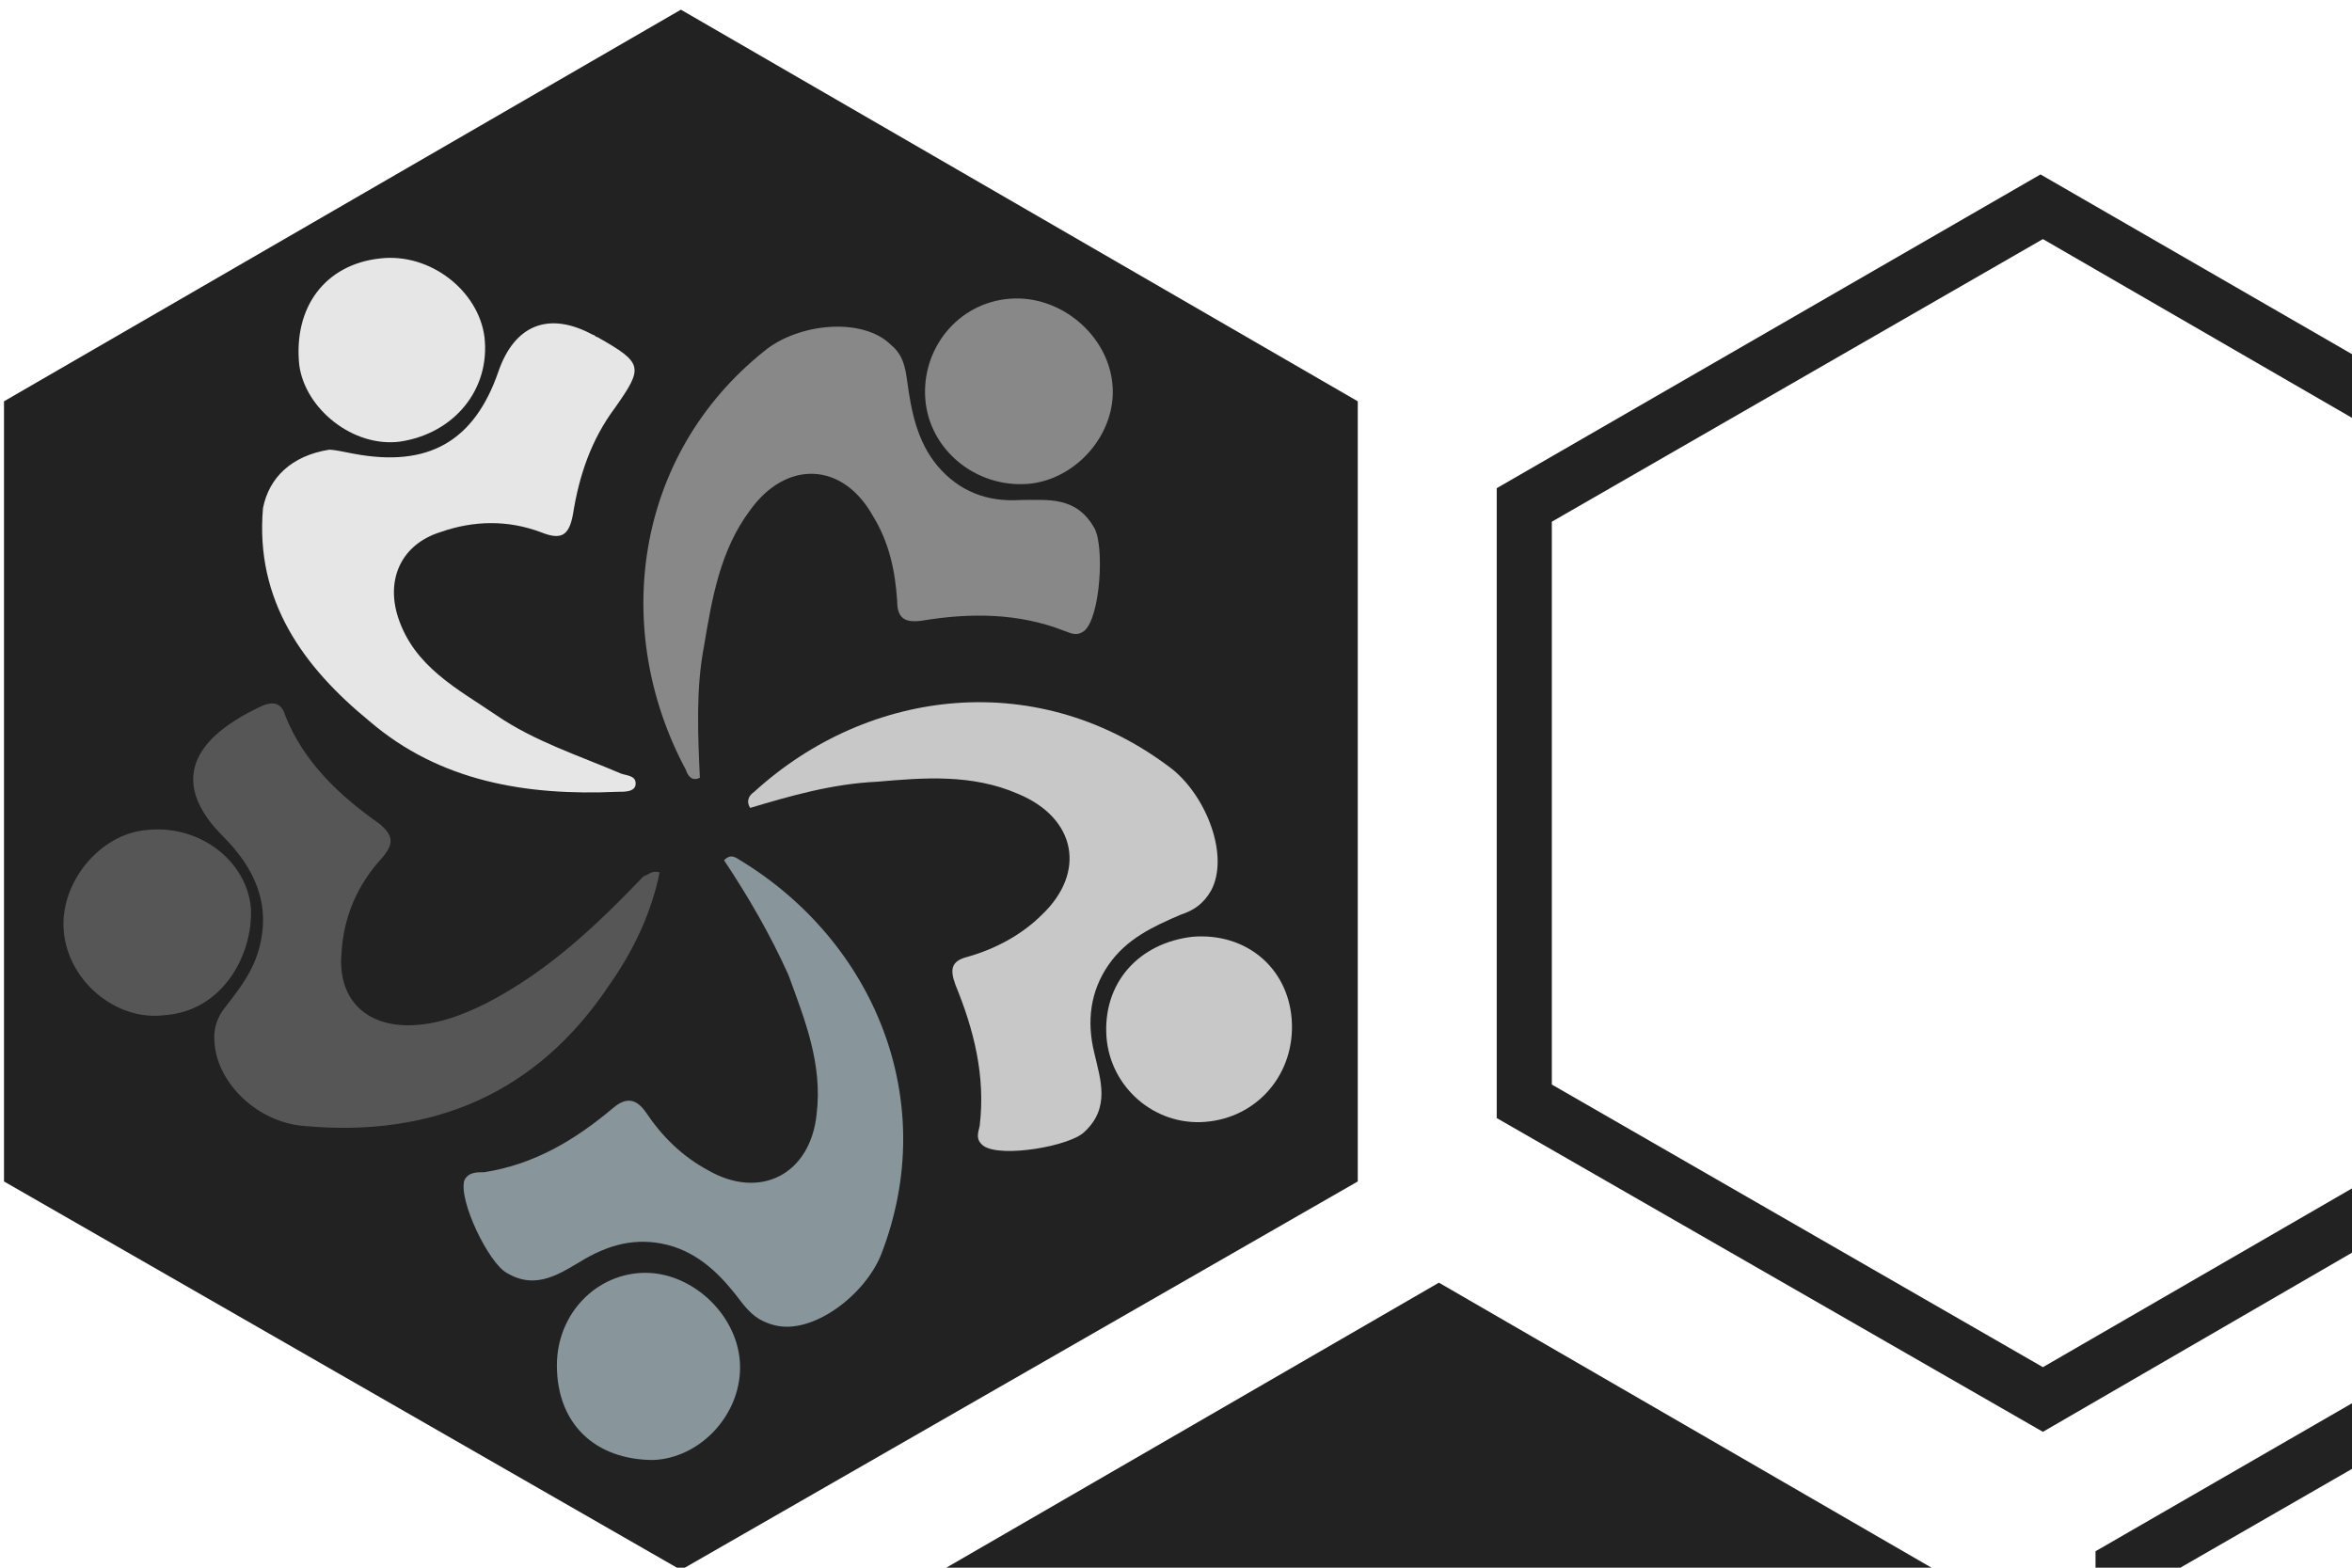 <?xml version="1.0" encoding="UTF-8"?>
<svg width="60" height="40" version="1.1" viewBox="0 0 60 40" xmlns="http://www.w3.org/2000/svg" xmlns:cc="http://creativecommons.org/ns#" xmlns:dc="http://purl.org/dc/elements/1.1/" xmlns:rdf="http://www.w3.org/1999/02/22-rdf-syntax-ns#" xmlns:xlink="http://www.w3.org/1999/xlink">
 <mask id="a" fill="#ffffff">
  <path d="m0 0h313.3v159.86h-313.3z" fill="#fff" fill-rule="evenodd"/>
 </mask>
 <mask id="b" fill="#ffffff">
  <path d="m0 0h313.3v159.86h-313.3z" fill="#fff" fill-rule="evenodd"/>
 </mask>
 <g>
  <g transform="matrix(.495 0 0 .495 5.076 3.213)">
   <g fill="#222">
    <polygon class="st0" transform="matrix(1.615 0 0 1.615 -24.584 -106.93)" points="9 99.9 30.6 112.3 52.2 99.9 52.2 75 30.6 62.5 9 75"/>
    <path class="st0" d="m69.72 49.413 25.308 14.568 25.185-14.568v-29.012l-25.185-14.568-25.308 14.568zm25.308 17.901-28.148-16.173v-32.468l28.024-16.173 28.024 16.173v32.468z" stroke-width="1.234"/>
    <path class="st0" d="m100.58 104.21 25.308 14.568 25.185-14.568v-29.012l-25.185-14.568-25.308 14.568zm25.308 17.901-28.148-16.173v-32.468l28.024-16.173 28.024 16.173v32.468z" stroke-width="1.234"/>
    <polygon class="st0" transform="matrix(1.234 0 0 1.234 26.14 -17.499)" points="30.6 112.3 52.2 99.9 52.2 75 30.6 62.5 9 75 9 99.9"/>
   </g>
   <g transform="matrix(.663 0 0 .663 89.519 7.117)" stroke-width="1.565">
    <path class="st1" d="m-57.75 52.302c4.068-0.313 7.354 2.347 7.667 6.415 0.313 4.225-2.66 7.667-6.728 7.98-3.912 0.313-7.354-2.66-7.667-6.572-0.313-4.225 2.504-7.354 6.728-7.824z" fill="#c8c8c8"/>
    <path class="st2" d="m-107.2 85.631c0-4.068 3.13-7.198 6.885-7.198 3.755 0 7.354 3.442 7.354 7.354 0 3.755-3.129 7.041-6.728 7.198-4.538 0-7.511-2.817-7.511-7.354z" fill="#88969b"/>
    <path class="st3" d="m-96.086 39.941c-0.626 0.313-0.939-0.156-1.095-0.626-5.79-10.797-4.068-24.41 6.102-32.546 2.66-2.191 7.667-2.66 9.858-0.469 0.939 0.782 1.095 1.721 1.252 2.817 0.313 2.347 0.782 4.694 2.347 6.572 1.721 2.034 3.912 2.817 6.415 2.66 2.191 0 4.381-0.313 5.79 2.191 0.782 1.408 0.469 6.885-0.782 7.98-0.626 0.469-1.095 0.156-1.565 0-3.599-1.408-7.354-1.408-11.11-0.782-1.252 0.156-1.878-0.156-1.878-1.565-0.156-2.347-0.626-4.538-1.878-6.572-2.347-4.225-6.728-4.381-9.545-0.469-2.347 3.13-2.973 6.885-3.599 10.64-0.626 3.286-0.469 6.728-0.313 10.171 0 0-0.156 0 0 0z" fill="#888"/>
    <path class="st1" d="m-92.174 42.288c-0.313-0.469-0.156-0.939 0.313-1.252 8.919-8.137 22.219-9.701 32.546-1.721 2.66 2.191 4.381 6.728 2.973 9.388-0.626 1.095-1.408 1.565-2.347 1.878-2.191 0.939-4.225 1.878-5.633 3.912-1.408 2.034-1.721 4.381-1.095 6.885 0.469 2.034 1.252 4.225-0.782 6.102-1.095 1.095-6.415 2.034-7.824 1.095-0.626-0.469-0.469-0.939-0.313-1.565 0.469-3.912-0.469-7.511-1.878-10.953-0.469-1.252-0.313-1.878 0.939-2.191 2.191-0.626 4.225-1.721 5.79-3.286 3.442-3.286 2.66-7.511-1.878-9.388-3.599-1.565-7.354-1.252-10.953-0.939-3.442 0.156-6.728 1.095-9.858 2.034z" fill="#c8c8c8"/>
    <path class="st2" d="m-94.208 46.356c0.469-0.469 0.782-0.313 1.252 0 10.327 6.259 15.647 18.62 10.953 30.669-1.252 3.13-5.32 6.259-8.293 5.477-1.252-0.313-1.878-0.939-2.504-1.721-1.408-1.878-2.973-3.599-5.32-4.381-2.504-0.782-4.694-0.313-6.885 0.939-1.878 1.095-3.755 2.504-6.102 1.095-1.408-0.782-3.755-5.633-3.286-7.198 0.313-0.626 0.939-0.626 1.565-0.626 3.912-0.626 7.041-2.504 10.014-5.007 0.939-0.782 1.721-0.782 2.504 0.313 1.252 1.878 2.817 3.442 4.851 4.538 4.068 2.347 7.98 0.313 8.45-4.381 0.469-3.912-0.939-7.354-2.191-10.797-1.408-3.13-3.13-6.102-5.007-8.919z" fill="#88969b"/>
    <path class="st4" d="m-99.215 47.295c-0.626 3.13-2.034 6.102-3.912 8.762-5.633 8.45-13.77 11.892-23.784 10.953-3.599-0.313-6.572-3.286-6.885-6.259-0.156-1.252 0.156-2.191 0.939-3.13 1.095-1.408 2.034-2.66 2.504-4.381 0.939-3.442-0.313-6.259-2.817-8.762-3.442-3.442-2.973-6.572 1.095-9.075 0.469-0.313 1.095-0.626 1.721-0.939 0.939-0.469 1.721-0.469 2.034 0.626 1.408 3.599 4.225 6.259 7.354 8.45 1.095 0.939 1.095 1.565 0.156 2.66-1.878 2.034-2.973 4.538-3.13 7.354-0.313 3.442 1.721 5.633 5.164 5.633 2.191 0 4.225-0.782 6.102-1.721 4.851-2.504 8.606-6.102 12.205-9.858 0.469-0.156 0.626-0.469 1.252-0.313z" fill="#565656"/>
    <path class="st5" d="m-124.88 14.436c0.313 0 1.095 0.156 1.878 0.313 5.79 1.095 9.388-0.939 11.266-6.415 1.252-3.599 3.912-4.694 7.354-2.817 0.156 0 0.156 0.156 0.313 0.156 3.599 2.034 3.599 2.347 1.408 5.477-1.878 2.504-2.817 5.32-3.286 8.293-0.313 1.721-0.939 2.034-2.504 1.408-2.504-0.939-5.164-0.939-7.824 0-2.973 0.939-4.225 3.599-3.286 6.572 1.252 3.912 4.694 5.633 7.667 7.667 2.973 2.034 6.415 3.13 9.701 4.538 0.469 0.156 1.252 0.156 1.095 0.939-0.156 0.469-0.782 0.469-1.408 0.469-7.041 0.313-13.77-0.782-19.246-5.477-5.164-4.225-8.919-9.388-8.293-16.586 0.469-2.347 2.191-4.068 5.164-4.538z" fill="#e6e6e6"/>
    <path class="st4" d="m-137.71 58.405c-3.755 0.469-7.511-2.66-7.824-6.572-0.313-3.755 2.817-7.511 6.415-7.824 4.068-0.469 7.824 2.347 8.137 6.102 0.156 3.599-2.191 7.98-6.728 8.293z" fill="#565656"/>
    <path class="st3" d="m-71.989 2.7c3.912-0.313 7.667 2.817 7.98 6.728 0.313 3.755-2.817 7.354-6.572 7.667-4.068 0.313-7.667-2.66-7.98-6.572-0.313-3.912 2.504-7.511 6.572-7.824z" fill="#888"/>
    <path class="st5" d="m-112.83 5.673c0.469 4.068-2.347 7.511-6.572 8.137-3.599 0.469-7.354-2.504-7.824-5.946-0.469-4.538 2.034-7.824 6.259-8.293 3.912-0.469 7.667 2.504 8.137 6.102z" fill="#e6e6e6"/>
   </g>
  </g>
 </g>
</svg>
